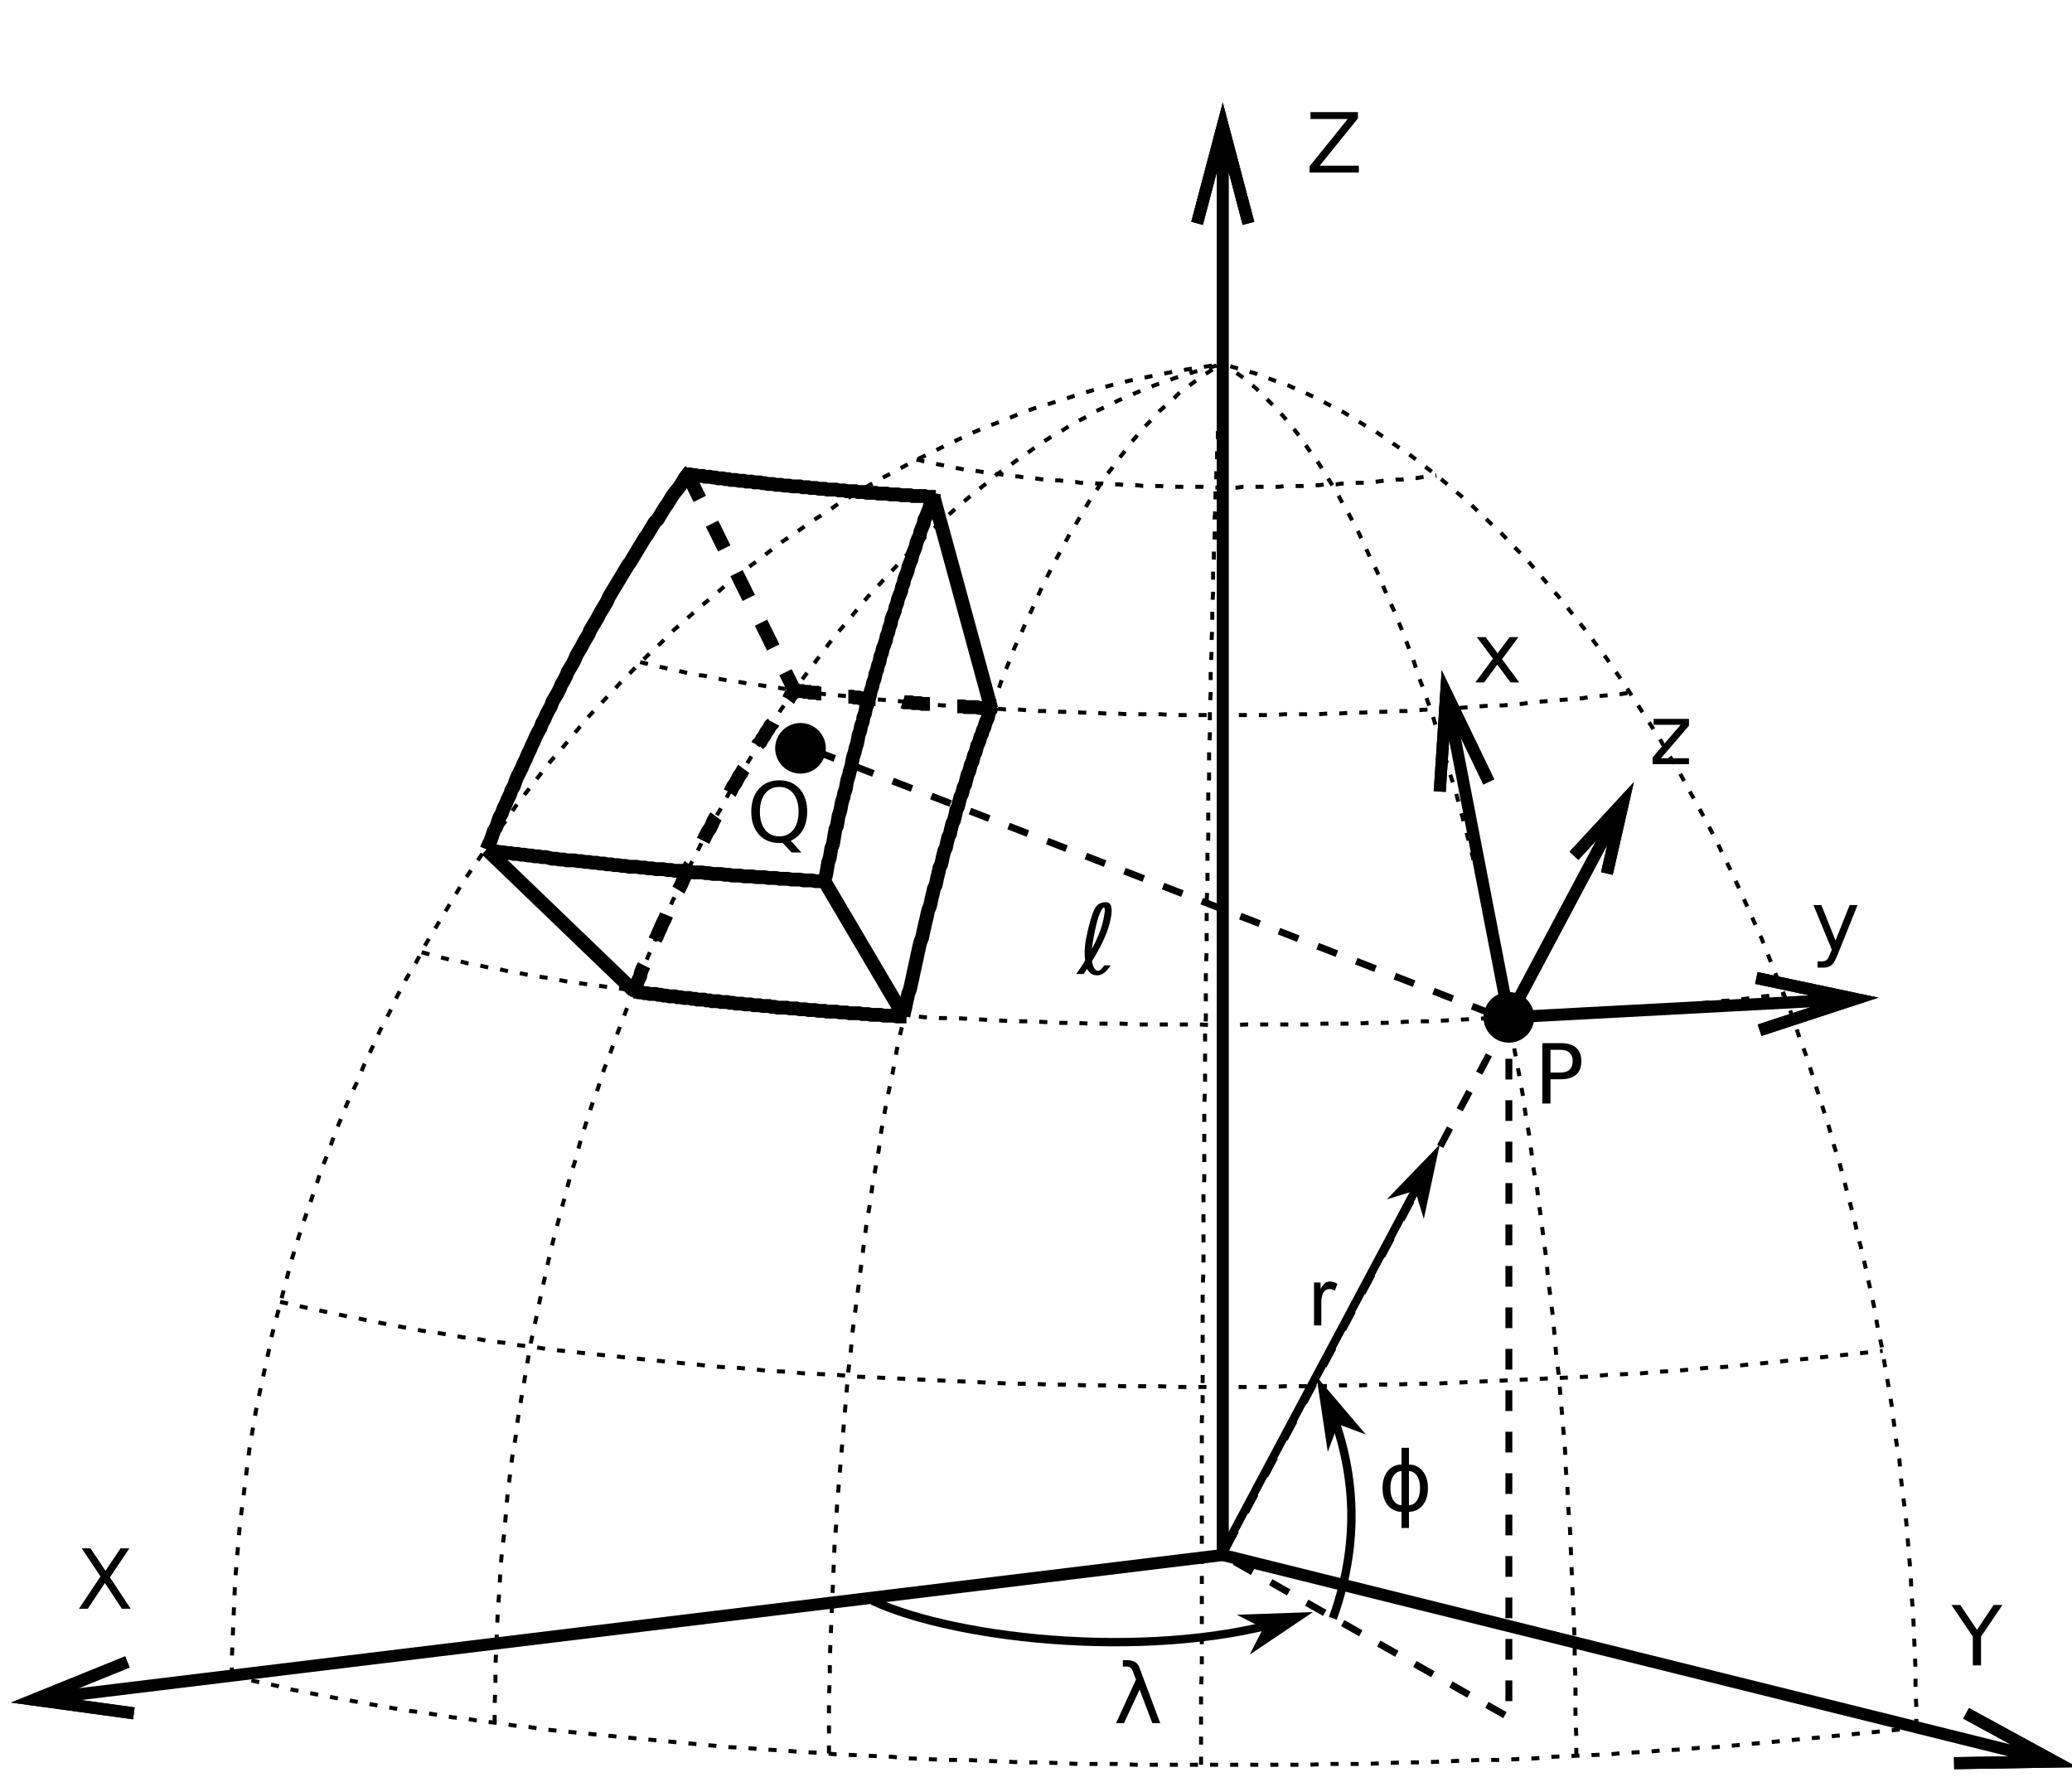 <?xml version="1.0" encoding="UTF-8" standalone="no"?>
<!-- Created with Inkscape (http://www.inkscape.org/) -->

<svg
   xmlns:dc="http://purl.org/dc/elements/1.1/"
   xmlns:cc="http://creativecommons.org/ns#"
   xmlns:rdf="http://www.w3.org/1999/02/22-rdf-syntax-ns#"
   xmlns:svg="http://www.w3.org/2000/svg"
   xmlns="http://www.w3.org/2000/svg"
   xmlns:sodipodi="http://sodipodi.sourceforge.net/DTD/sodipodi-0.dtd"
   xmlns:inkscape="http://www.inkscape.org/namespaces/inkscape"
   id="svg2"
   version="1.1"
   inkscape:version="0.48.4 r9939"
   width="300"
   height="258.75"
   xml:space="preserve"
   sodipodi:docname="tesseroid.svg"
   inkscape:export-filename="tesseroid-coordinates.png"
   inkscape:export-xdpi="150"
   inkscape:export-ydpi="150"><defs
     id="defs6"><marker
       inkscape:stockid="Arrow1Mend"
       orient="auto"
       refY="0"
       refX="0"
       id="Arrow1Mend"
       style="overflow:visible"><path
         id="path4059"
         d="M 0,0 5,-5 -12.5,0 5,5 0,0 z"
         style="fill-rule:evenodd;stroke:#000000;stroke-width:1pt;marker-start:none"
         transform="matrix(-0.4,0,0,-0.4,-4,0)"
         inkscape:connector-curvature="0" /></marker></defs><sodipodi:namedview
     pagecolor="#ffffff"
     bordercolor="#666666"
     borderopacity="1"
     objecttolerance="10"
     gridtolerance="10"
     guidetolerance="10"
     inkscape:pageopacity="1"
     inkscape:pageshadow="2"
     inkscape:window-width="1366"
     inkscape:window-height="719"
     id="namedview4"
     showgrid="false"
     inkscape:zoom="1.7241457"
     inkscape:cx="125.28169"
     inkscape:cy="112.48601"
     inkscape:window-x="0"
     inkscape:window-y="25"
     inkscape:window-maximized="1"
     inkscape:current-layer="g10"
     units="pc" /><g
     id="g10"
     inkscape:groupmode="layer"
     inkscape:label="tesseroid_coordsys"
     transform="matrix(1.25,0,0,-1.25,0,258.75)"><path
       d="m 101.054,21.595 c 10.006,-4.618 33.26,-7.08 49.269,-1.88"
       style="fill:none;stroke:#000000;stroke-width:0.968;stroke-linecap:butt;stroke-linejoin:miter;stroke-miterlimit:4;stroke-opacity:1;stroke-dasharray:none"
       id="path84"
       inkscape:connector-curvature="0" /><path
       d="m 146.64,18.518 -1.243,-2.439 5.846,3.934 -7.043,-0.25 2.44,-1.244 z"
       style="fill:#000000;fill-opacity:1;fill-rule:evenodd;stroke:#000000;stroke-width:0.484;stroke-linecap:butt;stroke-linejoin:miter;stroke-miterlimit:4;stroke-opacity:1;stroke-dasharray:none"
       id="path88"
       inkscape:connector-curvature="0" /><path
       d="m 141.451,26.925 24.448,45.887"
       style="fill:none;stroke:#000000;stroke-width:0.968;stroke-linecap:butt;stroke-linejoin:miter;stroke-miterlimit:4;stroke-opacity:1;stroke-dasharray:none"
       id="path92"
       inkscape:connector-curvature="0" /><path
       d="m 164.079,69.394 0.799,-2.618 1.477,6.89 -4.894,-5.072 2.618,0.799 z"
       style="fill:#000000;fill-opacity:1;fill-rule:evenodd;stroke:#000000;stroke-width:0.484;stroke-linecap:butt;stroke-linejoin:miter;stroke-miterlimit:4;stroke-opacity:1;stroke-dasharray:none"
       id="path96"
       inkscape:connector-curvature="0" /><path
       d="m 154.384,19.558 c 4.011,11.086 1.691,20.122 -1.127,26.329"
       style="fill:none;stroke:#000000;stroke-width:0.968;stroke-linecap:butt;stroke-linejoin:miter;stroke-miterlimit:4;stroke-opacity:1;stroke-dasharray:none"
       id="path100"
       inkscape:connector-curvature="0" /><path
       d="m 154.858,42.36 2.563,-0.959 -4.564,5.366 1.04,-6.97 0.96,2.563 z"
       style="fill:#000000;fill-opacity:1;fill-rule:evenodd;stroke:#000000;stroke-width:0.484;stroke-linecap:butt;stroke-linejoin:miter;stroke-miterlimit:4;stroke-opacity:1;stroke-dasharray:none"
       id="path104"
       inkscape:connector-curvature="0" /><path
       d="m 26.86,12.929 0,2.142 0.095,2.232 0.09,2.237 0.095,2.141 0.095,2.233 0.185,2.232 0.185,2.142 0.185,2.236 0.28,2.138 0.28,2.237 0.28,2.232 0.276,2.142 0.375,2.232 0.37,2.142 0.465,2.236 0.465,2.138 0.465,2.142 0.465,2.236 0.56,2.138 0.556,2.142 0.56,2.142 0.56,2.142 0.651,2.141 0.651,2.048 0.746,2.141 0.746,2.138 0.651,2.051 0.836,2.048 0.746,2.141 0.836,2.048 0.841,2.047 0.931,1.956 0.836,2.048 0.931,1.952 0.931,2.051 1.026,1.953 0.931,1.957 1.021,1.952 1.121,1.862 1.021,1.957 1.116,1.862 1.121,1.862 1.116,1.862 1.116,1.862 1.211,1.767 1.211,1.771 1.206,1.767 1.306,1.77 1.211,1.768 1.301,1.676 1.301,1.676 1.306,1.673 1.396,1.585 1.396,1.673 1.301,1.585 1.396,1.487 1.491,1.581 1.396,1.491 1.487,1.49 1.491,1.487 1.491,1.396 1.487,1.491 1.491,1.301 1.581,1.396 1.581,1.305 1.491,1.302 1.581,1.301 1.676,1.211 1.581,1.211 1.581,1.211 1.676,1.116 1.676,1.211 1.676,1.021 1.581,1.12 1.767,1.022 1.676,1.026 1.676,0.931 1.767,0.931 1.676,0.931 1.767,0.836 1.676,0.84 1.771,0.837 1.767,0.836 1.767,0.746 1.771,0.651 1.767,0.746 1.771,0.651 1.862,0.56 1.767,0.559 1.767,0.557 1.862,0.56 1.771,0.465 1.862,0.465 1.767,0.37 1.862,0.374 1.771,0.371 1.862,0.28 1.767,0.279 1.862,0.276 M 57.297,7.439 l 0,2.232 0.095,2.142 0,2.232 0.095,2.237 0.09,2.141 0.095,2.233 0.185,2.232 0.095,2.142 0.185,2.236 0.28,2.233 0.185,2.232 0.185,2.142 0.28,2.236 0.28,2.233 0.37,2.142 0.28,2.232 0.37,2.236 0.375,2.138 0.37,2.237 0.37,2.141 0.465,2.138 0.465,2.237 0.465,2.141 0.465,2.138 0.465,2.142 0.56,2.142 0.56,2.142 0.556,2.047 0.56,2.142 0.651,2.047 0.56,2.142 0.651,2.047 0.651,2.047 0.746,2.047 0.651,2.051 0.746,1.953 0.746,2.047 0.741,1.957 0.746,1.956 0.746,1.953 0.836,1.957 0.841,1.952 0.836,1.862 0.841,1.862 0.836,1.957 0.931,1.767 0.836,1.862 0.931,1.771 0.931,1.862 0.931,1.767 1.026,1.676 0.931,1.767 1.026,1.676 1.021,1.676 1.026,1.676 1.021,1.581 1.026,1.676 1.026,1.581 1.116,1.49 1.021,1.582 1.121,1.487 1.116,1.491 1.116,1.49 1.116,1.396 1.211,1.396 1.116,1.396 1.116,1.302 1.211,1.301 1.211,1.306 1.211,1.301 1.116,1.211 1.301,1.211 1.211,1.21 1.211,1.117 1.211,1.116 1.301,1.116 1.211,1.026 1.301,1.021 1.211,1.026 1.306,0.931 1.301,0.931 1.211,0.836 1.301,0.931 1.306,0.841 1.301,0.745 1.301,0.837 1.306,0.651 1.301,0.746 1.396,0.651 1.306,0.651 1.301,0.56 1.301,0.559 1.396,0.557 1.306,0.465 1.301,0.465 1.396,0.465 1.306,0.374 1.301,0.371 1.396,0.37 M 96.022,3.901 l 0,6.61 0.095,2.138 0,2.237 0.09,2.232 0.095,2.236 0.09,2.138 0.095,2.237 0.095,2.232 0.09,2.236 0.185,2.233 0.095,2.232 0.185,2.142 0.185,2.236 0.19,2.233 0.185,2.232 0.185,2.142 0.185,2.236 0.185,2.233 0.28,2.142 0.185,2.232 0.28,2.142 0.28,2.142 0.28,2.141 0.28,2.233 0.276,2.142 0.28,2.141 0.375,2.138 0.276,2.051 0.375,2.138 0.37,2.051 0.28,2.138 0.37,2.051 0.375,2.048 0.465,2.047 0.37,2.047 0.375,2.047 0.465,1.957 0.37,1.956 0.465,2.048 0.465,1.952 0.37,1.862 0.465,1.957 0.465,1.956 0.56,1.862 0.465,1.862 0.465,1.862 0.56,1.768 0.465,1.862 0.556,1.767 0.465,1.771 0.56,1.676 0.556,1.768 0.56,1.676 0.56,1.676 0.556,1.673 0.56,1.585 0.556,1.673 0.655,1.585 0.556,1.487 0.56,1.581 0.651,1.491 0.56,1.49 0.651,1.396 0.651,1.487 0.651,1.396 0.56,1.305 0.651,1.396 0.651,1.302 0.651,1.301 0.655,1.211 0.651,1.211 0.651,1.211 0.746,1.21 0.651,1.117 0.651,1.116 0.651,1.025 0.746,1.117 0.651,1.021 0.746,0.931 0.651,0.931 0.746,0.931 0.651,0.931 0.746,0.841 0.651,0.836 0.746,0.746 0.746,0.746 0.651,0.745 0.746,0.652 0.746,0.651 0.651,0.651 0.746,0.56 0.746,0.556 0.741,0.56 0.655,0.465 0.741,0.465 0.746,0.465 0.746,0.37 m -2.512,-162.242 0,8.749 0.09,2.232 0,28.856 0.095,2.142 0,13.127 0.095,2.232 0,8.563 0.09,2.051 0,8.378 0.095,2.048 0,6.141 0.09,1.957 0,5.865 0.095,1.952 0,5.68 0.095,1.862 0,3.723 0.09,1.767 0,5.309 0.095,1.673 0,3.353 0.09,1.676 0,3.163 0.095,1.581 0,3.073 0.095,1.491 0,1.487 0.09,1.491 0,2.792 0.095,1.301 0,2.702 0.09,1.21 0,1.302 0.095,1.211 0,2.327 0.095,1.116 0,2.142 0.09,1.021 0,1.026 0.095,0.931 0,1.862 0.09,0.931 0,0.836 0.095,0.746 0,0.84 0.095,0.742 0,1.396 0.09,0.654 0,0.557 0.095,0.56 0,1.116 0.09,0.465 0,0.37 0.095,0.465 m 40.957,-161.22 0,2.236 -0.095,2.138 0,4.378 -0.09,2.233 0,2.232 -0.095,2.237 -0.09,2.232 -0.095,2.142 -0.095,2.232 -0.09,2.237 -0.095,2.232 -0.185,2.236 -0.095,2.233 -0.185,2.142 -0.09,2.232 -0.19,2.236 -0.185,2.233 -0.185,2.142 -0.185,2.232 -0.28,2.142 -0.185,2.232 -0.185,2.142 -0.28,2.236 -0.28,2.138 -0.185,2.142 -0.28,2.142 -0.28,2.142 -0.28,2.141 -0.276,2.138 -0.375,2.051 -0.28,2.138 -0.276,2.051 -0.375,2.138 -0.28,2.051 -0.37,2.048 -0.37,2.047 -0.375,1.956 -0.37,2.048 -0.375,1.952 -0.37,1.957 -0.465,1.956 -0.37,1.953 -0.375,1.957 -0.465,1.862 -0.37,1.952 -0.465,1.862 -0.465,1.862 -0.465,1.771 -0.465,1.862 -0.465,1.767 -0.465,1.77 -0.465,1.768 -0.465,1.676 -0.56,1.676 -0.465,1.673 -0.465,1.676 -0.556,1.676 -0.465,1.581 -0.56,1.581 -0.56,1.585 -0.556,1.487 -0.465,1.491 -0.56,1.487 -0.556,1.491 -0.56,1.396 -0.56,1.396 -0.651,1.396 -0.556,1.301 -0.56,1.396 -0.56,1.211 -0.651,1.305 -0.556,1.207 -0.56,1.211 -0.651,1.211 -0.56,1.116 -0.651,1.116 -0.56,1.026 -0.651,1.116 -0.651,1.026 -0.56,0.931 -0.651,1.021 -0.651,0.841 -0.651,0.931 -0.56,0.836 -0.651,0.84 -0.651,0.837 -0.651,0.746 -0.655,0.745 -0.651,0.652 -0.651,0.651 -0.651,0.651 -0.56,0.56 -0.651,0.556 -0.651,0.56 -0.651,0.465 -0.655,0.465 -0.651,0.465 -0.651,0.37 m 80.332,-157.867 0,2.141 -0.095,2.233 0,2.232 -0.09,2.142 -0.095,2.236 -0.095,2.233 -0.185,2.142 -0.09,2.232 -0.19,2.236 -0.185,2.233 -0.185,2.142 -0.28,2.232 -0.28,2.236 -0.185,2.233 -0.37,2.142 -0.28,2.232 -0.28,2.142 -0.37,2.232 -0.375,2.142 -0.37,2.236 -0.465,2.138 -0.37,2.237 -0.465,2.141 -0.465,2.138 -0.465,2.142 -0.56,2.142 -0.465,2.142 -0.56,2.047 -0.556,2.142 -0.56,2.141 -0.651,2.048 -0.56,2.047 -0.651,2.047 -0.651,2.047 -0.651,2.051 -0.651,2.048 -0.746,1.952 -0.651,2.051 -0.746,1.953 -0.746,1.957 -0.836,1.952 -0.746,1.957 -0.746,1.862 -0.836,1.862 -0.841,1.862 -0.836,1.862 -0.841,1.862 -0.931,1.862 -0.836,1.767 -0.931,1.771 -0.931,1.767 -0.931,1.676 -0.931,1.676 -0.931,1.767 -1.026,1.581 -0.931,1.676 -1.021,1.581 -1.026,1.585 -1.021,1.582 -1.026,1.581 -1.026,1.49 -1.021,1.487 -1.116,1.491 -1.026,1.396 -1.116,1.396 -1.116,1.396 -1.121,1.396 -1.116,1.301 -1.116,1.305 -1.116,1.302 -1.116,1.211 -1.211,1.21 -1.116,1.207 -1.211,1.12 -1.211,1.117 -1.116,1.116 -1.211,1.025 -1.211,1.022 -1.211,1.026 -1.206,0.931 -1.211,0.931 -1.211,0.931 -1.301,0.836 -1.211,0.84 -1.211,0.837 -1.301,0.746 -1.211,0.745 -1.211,0.742 -1.301,0.654 -1.211,0.652 -1.306,0.651 -1.301,0.559 -1.211,0.557 -1.301,0.465 -1.306,0.465 -1.206,0.465 -1.306,0.374 -1.301,0.371 -1.211,0.37 M 26.86,12.929 l 1.306,-0.28 1.301,-0.37 1.396,-0.28 1.301,-0.28 1.396,-0.37 1.491,-0.28 1.396,-0.28 1.491,-0.276 L 39.426,10.232 41.008,9.952 42.594,9.671 44.175,9.391 45.757,9.115 47.433,8.836 49.015,8.649 50.691,8.37 52.458,8.09 54.134,7.905 55.901,7.625 57.672,7.439 59.439,7.159 61.301,6.974 63.072,6.694 64.934,6.508 66.796,6.322 68.748,6.133 70.609,5.948 72.566,5.763 74.518,5.578 76.474,5.391 78.431,5.203 80.383,5.017 82.43,4.832 84.387,4.647 86.433,4.552 88.48,4.367 90.622,4.272 l 2.047,-0.185 2.052,-0.091 2.137,-0.189 2.142,-0.09 2.047,-0.095 2.142,-0.091 2.142,-0.189 2.142,-0.09 2.232,-0.095 2.142,0 2.142,-0.091 2.232,-0.094 2.142,-0.095 2.232,0 2.142,-0.09 2.237,-0.095 4.464,0 2.142,-0.091 20.013,0 2.237,0.091 4.374,0 2.232,0.095 2.237,0.09 2.137,0 2.237,0.095 2.142,0.094 2.232,0.091 2.142,0 2.142,0.095 2.137,0.09 2.142,0.189 2.142,0.091 2.142,0.095 2.142,0.09 2.047,0.189 2.142,0.091 2.047,0.185 2.047,0.095 2.047,0.185 2.047,0.095 2.052,0.185 1.952,0.185 2.047,0.185 1.957,0.189 1.957,0.186 1.952,0.185 1.862,0.185 1.957,0.185 1.862,0.189 1.862,0.186 1.862,0.185 1.862,0.28 M 32.445,56.213 l 1.306,-0.28 1.206,-0.276 1.306,-0.279 1.301,-0.28 1.306,-0.28 1.396,-0.28 1.396,-0.276 1.396,-0.279 1.396,-0.28 1.487,-0.28 1.491,-0.28 1.487,-0.276 1.491,-0.189 1.581,-0.276 1.581,-0.279 1.586,-0.186 1.672,-0.279 1.586,-0.186 1.672,-0.279 1.676,-0.186 1.676,-0.279 1.767,-0.186 1.771,-0.189 1.676,-0.185 1.862,-0.185 1.767,-0.185 1.767,-0.186 1.862,-0.189 1.862,-0.185 1.862,-0.185 1.862,-0.185 1.862,-0.186 1.957,-0.094 1.957,-0.185 1.862,-0.186 1.952,-0.094 1.957,-0.185 2.047,-0.095 1.957,-0.091 1.952,-0.189 2.047,-0.09 2.052,-0.095 1.952,-0.091 2.047,-0.094 2.052,-0.095 2.047,-0.09 2.047,-0.095 2.142,-0.091 2.047,-0.094 2.047,0 2.142,-0.095 2.047,0 2.142,-0.09 2.047,0 2.142,-0.095 4.189,0 2.142,-0.091 10.519,0 2.137,0.091 4.189,0 2.142,0.095 2.142,0 2.047,0.09 2.142,0 2.047,0.095 2.047,0 2.142,0.094 2.047,0.091 2.052,0.095 2.047,0.09 2.047,0.095 2.047,0.094 2.047,0.091 1.957,0.095 2.047,0.09 1.957,0.189 2.047,0.091 1.957,0.095 1.952,0.185 1.957,0.094 1.952,0.186 1.862,0.185 1.957,0.094 1.862,0.186 1.957,0.185 1.862,0.185 1.767,0.185 1.862,0.189 1.862,0.186 1.767,0.185 1.771,0.185 1.767,0.185 1.771,0.189 m -169.227,46.168 1.021,-0.28 1.026,-0.276 1.116,-0.279 1.116,-0.186 1.121,-0.279 1.116,-0.186 1.211,-0.279 1.206,-0.186 1.211,-0.279 1.211,-0.186 1.301,-0.279 1.306,-0.186 1.301,-0.189 1.306,-0.276 1.301,-0.189 1.396,-0.185 1.396,-0.185 1.396,-0.185 1.396,-0.186 1.396,-0.189 1.491,-0.185 1.396,-0.185 1.487,-0.185 1.491,-0.186 1.581,-0.189 1.491,-0.185 1.581,-0.091 1.487,-0.189 1.586,-0.185 1.581,-0.091 1.581,-0.189 1.676,-0.09 1.581,-0.186 1.676,-0.094 1.581,-0.095 1.676,-0.185 1.676,-0.091 1.672,-0.094 1.676,-0.095 1.771,-0.09 1.672,-0.186 1.676,-0.094 1.771,0 1.767,-0.095 1.676,-0.09 1.767,-0.095 1.771,-0.091 1.767,0 1.767,-0.094 1.771,-0.095 1.767,0 1.771,-0.09 3.533,0 1.862,-0.095 7.171,0 1.767,-0.091 1.767,0 1.862,0.091 7.171,0 1.767,0.095 3.538,0 1.767,0.09 1.862,0 1.771,0.095 1.767,0.094 1.676,0 1.767,0.091 1.771,0.095 1.767,0.09 1.676,0.095 1.767,0 1.676,0.094 1.767,0.186 1.676,0.09 1.676,0.095 1.676,0.094 1.676,0.091 1.672,0.185 1.676,0.095 1.581,0.094 1.676,0.186 1.581,0.09 1.586,0.189 1.581,0.091 1.581,0.185 1.581,0.189 1.491,0.091 1.581,0.185 1.491,0.189 1.487,0.186 1.491,0.185 m -132.459,38.444 0.746,-0.186 0.836,-0.189 0.746,-0.185 0.836,-0.185 0.841,-0.185 0.836,-0.186 0.841,-0.189 0.836,-0.185 0.931,-0.091 0.836,-0.189 0.931,-0.185 0.931,-0.185 0.931,-0.095 1.026,-0.185 0.931,-0.185 1.026,-0.095 1.021,-0.185 0.931,-0.091 1.026,-0.189 1.116,-0.09 1.026,-0.186 1.021,-0.094 1.116,-0.185 1.121,-0.095 1.021,-0.091 1.116,-0.094 1.121,-0.185 1.206,-0.095 1.121,-0.091 1.116,-0.094 1.211,-0.095 1.116,-0.09 1.211,-0.186 1.206,-0.094 1.211,-0.095 1.116,0 1.211,-0.09 1.306,-0.095 1.206,-0.091 1.211,-0.094 1.211,-0.095 1.301,0 1.211,-0.09 1.306,-0.095 1.206,0 1.306,-0.091 1.301,0 1.211,-0.094 1.301,0 1.306,-0.095 1.301,0 1.306,-0.09 3.909,0 1.301,-0.095 11.73,0 1.301,0.095 3.909,0 1.211,0.09 1.306,0 1.301,0.095 1.301,0 1.306,0.094 1.211,0 1.301,0.091 1.301,0 1.211,0.095 1.306,0.09 1.206,0 1.211,0.095 1.306,0.094 1.206,0.091 1.211,0.095 1.211,0.09 1.211,0 1.211,0.095 1.116,0.094 1.211,0.186 1.206,0.09 1.121,0.095 1.206,0.094 1.121,0.091 1.116,0.095 1.116,0.185 1.116,0.094 1.116,0.091 1.026,0.095 1.116,0.185 m -82.659,26.994 0.375,-0.095 0.37,-0.09 0.465,-0.095 0.375,-0.091 0.465,-0.094 0.465,-0.095 0.465,-0.09 0.465,-0.095 0.465,-0.091 0.465,-0.094 0.465,-0.095 0.465,-0.09 0.465,-0.095 0.556,-0.091 0.465,0 0.56,-0.094 0.556,-0.095 0.465,-0.09 0.56,-0.095 0.56,0 0.556,-0.091 0.56,-0.094 0.556,-0.095 0.56,0 0.56,-0.09 0.651,-0.095 0.556,0 0.56,-0.091 0.651,-0.094 0.56,0 0.651,-0.095 0.651,0 0.56,-0.09 0.651,-0.095 0.651,0 0.56,-0.091 1.301,0 0.651,-0.094 0.655,0 0.651,-0.095 1.301,0 0.651,-0.09 1.396,0 0.655,-0.095 2.047,0 0.651,-0.091 4.094,0 0.655,-0.094 3.443,0 0.651,0.094 4.189,0 0.651,0.091 2.047,0 0.655,0.095 1.301,0 0.651,0.09 1.306,0 0.651,0.095 0.651,0 0.651,0.094 1.306,0 0.651,0.091 0.556,0 0.655,0.095 0.651,0.09 0.556,0 0.655,0.095 0.651,0 0.556,0.094 0.56,0.091 0.651,0 0.56,0.095 0.556,0.09 0.56,0 0.56,0.095"
       style="fill:none;stroke:#000000;stroke-width:0.465;stroke-linecap:butt;stroke-linejoin:miter;stroke-miterlimit:10;stroke-opacity:1;stroke-dasharray:0.931, 1.396;stroke-dashoffset:0"
       id="path108"
       inkscape:connector-curvature="0" /><path
       d="M 14.759,14.511 3.964,10.137 15.505,8.555 M 141.633,26.892 3.964,10.137"
       style="fill:none;stroke:#000000;stroke-width:1.396;stroke-linecap:butt;stroke-linejoin:miter;stroke-miterlimit:10;stroke-opacity:1;stroke-dasharray:none"
       id="path112"
       inkscape:connector-curvature="0" /><path
       d="M 14.759,14.511 3.964,10.137 15.505,8.555"
       style="fill:none;stroke:#000000;stroke-width:1.396;stroke-linecap:butt;stroke-linejoin:miter;stroke-miterlimit:10;stroke-opacity:1;stroke-dasharray:none"
       id="path116"
       inkscape:connector-curvature="0" /><path
       d="m 226.339,2.785 11.635,0.185 -10.239,5.585 M 141.633,26.892 237.975,2.97"
       style="fill:none;stroke:#000000;stroke-width:1.396;stroke-linecap:butt;stroke-linejoin:miter;stroke-miterlimit:10;stroke-opacity:1;stroke-dasharray:none"
       id="path120"
       inkscape:connector-curvature="0" /><path
       d="m 226.339,2.785 11.635,0.185 -10.239,5.585"
       style="fill:none;stroke:#000000;stroke-width:1.396;stroke-linecap:butt;stroke-linejoin:miter;stroke-miterlimit:10;stroke-opacity:1;stroke-dasharray:none"
       id="path124"
       inkscape:connector-curvature="0" /><path
       d="m 144.611,181.131 -2.978,11.265 -2.978,-11.265 m 2.978,-154.239 0,165.504"
       style="fill:none;stroke:#000000;stroke-width:1.396;stroke-linecap:butt;stroke-linejoin:miter;stroke-miterlimit:10;stroke-opacity:1;stroke-dasharray:none"
       id="path128"
       inkscape:connector-curvature="0" /><path
       d="m 144.611,181.131 -2.978,11.265 -2.978,-11.265"
       style="fill:none;stroke:#000000;stroke-width:1.396;stroke-linecap:butt;stroke-linejoin:miter;stroke-miterlimit:10;stroke-opacity:1;stroke-dasharray:none"
       id="path132"
       inkscape:connector-curvature="0" /><path
       inkscape:connector-curvature="0"
       id="path134"
       style="fill:#000000;fill-opacity:1;fill-rule:nonzero;stroke:none"
       d="m 177.703,89.167 c 0,1.619 -1.312,2.931 -2.93,2.931 -1.622,0 -2.935,-1.312 -2.935,-2.931 0,-1.622 1.312,-2.934 2.935,-2.934 1.618,0 2.93,1.312 2.93,2.934" /><path
       d="m 174.773,89.167 0,-81.077 -33.14,18.802 33.14,62.275"
       style="fill:none;stroke:#000000;stroke-width:0.8;stroke-linecap:butt;stroke-linejoin:miter;stroke-miterlimit:10;stroke-opacity:1;stroke-dasharray:2.4,2.4;stroke-dashoffset:0"
       id="path138"
       inkscape:connector-curvature="0" /><path
       d="m 172.446,116.437 -4.934,10.239 -0.746,-11.355 m 8.007,-26.155 -7.261,37.51"
       style="fill:none;stroke:#000000;stroke-width:1.396;stroke-linecap:butt;stroke-linejoin:miter;stroke-miterlimit:10;stroke-opacity:1;stroke-dasharray:none"
       id="path142"
       inkscape:connector-curvature="0" /><path
       d="m 172.446,116.437 -4.934,10.239 -0.746,-11.355"
       style="fill:none;stroke:#000000;stroke-width:1.396;stroke-linecap:butt;stroke-linejoin:miter;stroke-miterlimit:10;stroke-opacity:1;stroke-dasharray:none"
       id="path146"
       inkscape:connector-curvature="0" /><path
       d="m 203.814,87.676 11.075,3.628 -11.45,2.422 m -28.666,-4.56 40.116,2.138"
       style="fill:none;stroke:#000000;stroke-width:1.396;stroke-linecap:butt;stroke-linejoin:miter;stroke-miterlimit:10;stroke-opacity:1;stroke-dasharray:none"
       id="path150"
       inkscape:connector-curvature="0" /><path
       d="m 203.814,87.676 11.075,3.628 -11.45,2.422"
       style="fill:none;stroke:#000000;stroke-width:1.396;stroke-linecap:butt;stroke-linejoin:miter;stroke-miterlimit:10;stroke-opacity:1;stroke-dasharray:none"
       id="path154"
       inkscape:connector-curvature="0" /><path
       d="m 186.128,105.828 1.862,8.192 -5.68,-6.145 m -7.537,-18.708 13.217,24.853"
       style="fill:none;stroke:#000000;stroke-width:1.396;stroke-linecap:butt;stroke-linejoin:miter;stroke-miterlimit:10;stroke-opacity:1;stroke-dasharray:none"
       id="path158"
       inkscape:connector-curvature="0" /><path
       d="m 186.128,105.828 1.862,8.192 -5.68,-6.145"
       style="fill:none;stroke:#000000;stroke-width:1.396;stroke-linecap:butt;stroke-linejoin:miter;stroke-miterlimit:10;stroke-opacity:1;stroke-dasharray:none"
       id="path162"
       inkscape:connector-curvature="0" /><path
       inkscape:connector-curvature="0"
       id="path164"
       style="fill:#000000;fill-opacity:1;fill-rule:nonzero;stroke:none"
       d="m 95.654,120.33 c 0,1.618 -1.316,2.931 -2.934,2.931 -1.618,0 -2.931,-1.313 -2.931,-2.931 0,-1.618 1.313,-2.934 2.931,-2.934 1.618,0 2.934,1.316 2.934,2.934" /><path
       d="M 92.963,120.595 175.525,88.509"
       style="fill:none;stroke:#000000;stroke-width:0.8;stroke-linecap:butt;stroke-linejoin:miter;stroke-miterlimit:10;stroke-opacity:1;stroke-dasharray:2.4, 2.4;stroke-dashoffset:8"
       id="path168"
       inkscape:connector-curvature="0"
       sodipodi:nodetypes="cc" /><path
       d="m 56.366,108.62 0.19,0.465 0.276,0.559 0.19,0.557 0.185,0.56 0.28,0.465 0.185,0.556 0.185,0.56 0.28,0.465 0.185,0.559 0.28,0.557 0.185,0.465 0.28,0.56 0.185,0.556 0.28,0.465 0.185,0.56 0.185,0.465 0.28,0.559 0.28,0.557 0.185,0.465 0.28,0.56 0.185,0.465 0.28,0.556 0.185,0.465 0.28,0.56 0.185,0.465 0.28,0.559 0.28,0.465 0.185,0.557 0.28,0.465 0.185,0.465 0.28,0.56 0.276,0.465 0.19,0.556 0.276,0.465 0.28,0.465 0.28,0.56 0.185,0.465 0.28,0.465 0.28,0.559 0.185,0.465 0.28,0.465 0.28,0.465 0.276,0.557 0.19,0.465 0.276,0.465 0.28,0.465 0.28,0.56 0.28,0.465 0.28,0.465 0.185,0.465 0.28,0.465 0.276,0.465 0.28,0.465 0.28,0.556 0.28,0.465 0.28,0.465 0.276,0.465 0.19,0.465 0.276,0.465 0.28,0.465 0.28,0.465 0.28,0.465 0.28,0.465 0.276,0.465 0.28,0.465 0.28,0.465 0.28,0.375 0.28,0.465 0.276,0.465 0.28,0.465 0.28,0.465 0.28,0.465 0.28,0.465 0.276,0.37 0.28,0.465 0.28,0.465 0.28,0.465 0.37,0.374 0.28,0.465 0.28,0.465 0.28,0.465 0.276,0.371 0.28,0.465 0.28,0.465 0.28,0.37 0.37,0.465 0.28,0.375 0.28,0.465 0.28,0.465 0.276,0.37 0.375,0.465 m -0.375,-0.465 0.28,0 0.375,-0.091 0.276,0 0.28,-0.094 0.56,0 0.28,-0.095 0.556,0 0.375,-0.09 0.276,0 0.28,-0.095 0.56,0 0.28,-0.091 0.37,0 0.28,-0.094 0.556,0 0.375,-0.095 0.556,0 0.28,-0.09 0.651,0 0.28,-0.095 0.651,0 0.28,-0.091 0.28,0 0.37,-0.094 0.56,0 0.37,-0.095 0.56,0 0.37,-0.09 0.56,0 0.37,-0.095 0.931,0 0.28,-0.091 0.651,0 0.28,-0.094 0.651,0 0.375,-0.095 0.651,0 0.28,-0.09 1.021,0 0.28,-0.095 0.651,0 0.28,-0.091 1.026,0 0.28,-0.094 0.741,0 0.28,-0.095 1.026,0 0.28,-0.09 1.021,0 0.375,-0.095 0.931,0 0.37,-0.091 1.026,0 0.276,-0.094 1.396,0 0.28,-0.095 1.026,0 m -12.941,-44.491 0.19,0.557 0.09,0.465 0.095,0.56 0.09,0.556 0.19,0.56 0.09,0.559 0.095,0.557 0.185,0.465 0.095,0.56 0.09,0.556 0.095,0.56 0.185,0.465 0.095,0.559 0.09,0.557 0.185,0.56 0.095,0.465 0.095,0.556 0.185,0.56 0.09,0.465 0.19,0.559 0.09,0.557 0.095,0.465 0.185,0.56 0.095,0.465 0.185,0.556 0.09,0.56 0.095,0.465 0.185,0.559 0.095,0.465 0.185,0.557 0.095,0.465 0.09,0.56 0.185,0.465 0.095,0.556 0.185,0.465 0.095,0.56 0.185,0.465 0.095,0.559 0.185,0.465 0.09,0.465 0.19,0.557 0.09,0.465 0.185,0.56 0.095,0.465 0.185,0.465 0.095,0.556 0.185,0.465 0.095,0.465 0.185,0.465 0.09,0.56 0.19,0.465 0.09,0.465 0.185,0.465 0.19,0.559 0.09,0.465 0.185,0.465 0.095,0.465 0.185,0.465 0.095,0.557 0.185,0.465 0.185,0.465 0.095,0.465 0.185,0.465 0.095,0.465 0.185,0.465 0.185,0.465 0.095,0.465 0.185,0.465 0.09,0.465 0.19,0.465 0.185,0.465 0.09,0.465 0.19,0.465 0.185,0.465 0.09,0.465 0.19,0.465 0.185,0.465 0.09,0.465 0.19,0.465 0.185,0.374 0.09,0.465 0.19,0.465 0.185,0.465 0.09,0.465 0.19,0.371 0.185,0.465 0.185,0.465 0.095,0.37 0.185,0.465 0.185,0.465 0.095,0.465 m -51.851,-41.327 0.375,-0.095 0.37,-0.09 0.465,0 0.375,-0.095 0.37,0 0.465,-0.091 0.37,0 0.375,-0.094 0.465,0 0.37,-0.095 0.375,0 0.465,-0.09 0.37,0 0.37,-0.095 0.465,0 0.375,-0.091 0.465,0 0.37,-0.094 0.375,-0.095 0.465,0 0.37,-0.09 0.465,0 0.37,-0.095 0.841,0 0.465,-0.091 0.37,0 0.465,-0.094 0.375,0 0.465,-0.095 0.465,0 0.37,-0.09 0.465,0 0.37,-0.095 0.465,0 0.375,-0.091 0.465,0 0.465,-0.094 0.37,0 0.465,-0.095 0.841,0 0.465,-0.09 0.465,0 0.37,-0.095 0.465,0 0.465,-0.091 0.836,0 0.465,-0.094 0.465,0 0.375,-0.095 0.931,0 0.465,-0.09 0.37,0 0.465,-0.095 0.931,0 0.465,-0.091 0.375,0 0.465,-0.094 0.931,0 0.465,-0.095 0.465,0 0.37,-0.09 0.931,0 0.465,-0.095 0.931,0 0.465,-0.091 0.931,0 0.465,-0.094 0.836,0 0.465,-0.095 0.931,0 0.465,-0.09 0.931,0 0.465,-0.095 0.931,0 0.465,-0.091 0.931,0 0.465,-0.094 m 8.753,-15.544 0.09,0.465 0.095,0.37 0.095,0.465 0.09,0.465 0.095,0.374 0.09,0.465 0.19,0.465 0.09,0.371 0.095,0.465 0.09,0.37 0.095,0.465 0.095,0.465 0.09,0.375 0.095,0.465 0.09,0.37 0.095,0.465 0.095,0.465 0.09,0.374 0.095,0.465 0.09,0.371 0.19,0.465 0.09,0.37 0.095,0.465 0.09,0.375 0.095,0.465 0.095,0.37 0.09,0.374 0.095,0.465 0.09,0.371 0.19,0.465 0.09,0.37 0.095,0.465 0.09,0.375 0.095,0.37 0.095,0.465 0.185,0.374 0.09,0.371 0.095,0.465 0.095,0.37 0.09,0.375 0.095,0.465 0.185,0.37 0.095,0.374 0.09,0.465 0.095,0.371 0.09,0.37 0.19,0.375 0.09,0.465 0.095,0.37 0.09,0.374 0.19,0.371 0.09,0.465 0.095,0.37 0.09,0.375 0.19,0.37 0.09,0.374 0.095,0.371 0.09,0.465 0.19,0.37 0.09,0.375 0.095,0.37 0.09,0.374 0.19,0.371 0.09,0.37 0.095,0.375 0.185,0.37 0.095,0.374 0.09,0.371 0.095,0.37 0.185,0.375 0.095,0.37 0.09,0.374 0.185,0.371 0.095,0.37 0.095,0.375 0.185,0.37 0.09,0.374 0.095,0.371 0.185,0.37 0.095,0.28 0.09,0.374 0.19,0.371 0.09,0.37 0.185,0.375 0.095,0.37 0.095,0.28 0.185,0.37 0.09,0.375 0.095,0.37 0.185,0.28 0.095,0.37 m -41.517,-33.045 0.28,0 0.37,-0.09 0.28,0 0.375,-0.095 0.276,0 0.375,-0.091 0.651,0 0.28,-0.094 0.28,0 0.37,-0.095 0.28,0 0.37,-0.09 0.651,0 0.28,-0.095 0.375,0 0.37,-0.091 0.651,0 0.28,-0.094 0.37,0 0.28,-0.095 0.746,0 0.28,-0.09 0.37,0 0.28,-0.095 0.746,0 0.28,-0.091 0.741,0 0.28,-0.094 0.375,0 0.37,-0.095 0.651,0 0.375,-0.09 0.651,0 0.37,-0.095 0.651,0 0.375,-0.091 0.746,0 0.276,-0.094 0.375,0 0.37,-0.095 1.026,0 0.37,-0.09 0.746,0 0.37,-0.095 0.655,0 0.37,-0.091 0.746,0 0.37,-0.094 0.746,0 0.28,-0.095 1.116,0 0.37,-0.09 0.746,0 0.375,-0.095 1.116,0 0.37,-0.091 0.651,0 0.375,-0.094 1.116,0 0.37,-0.095 1.121,0 0.37,-0.09 1.116,0 M 56.366,108.62 73.402,92.236 m 34.721,57.246 6.701,-24.572 M 95.462,104.991 104.68,89.353"
       style="fill:none;stroke:#000000;stroke-width:1.6;stroke-linecap:butt;stroke-linejoin:miter;stroke-miterlimit:10;stroke-opacity:1;stroke-dasharray:none"
       id="path172"
       inkscape:connector-curvature="0" /><path
       d="m 92.018,127.052 0.28,0 0.185,-0.095 0.465,0 0.28,-0.091 0.465,0 0.185,-0.094 0.746,0 0.185,-0.095 0.56,0 0.185,-0.09 0.465,0 0.28,-0.095 0.746,0 0.185,-0.091 0.465,0 0.28,-0.094 0.741,0 0.28,-0.095 0.465,0 0.185,-0.09 0.746,0 0.28,-0.095 0.746,0 0.28,-0.091 0.741,0 0.28,-0.094 0.746,0 0.28,-0.095 0.746,0 0.276,-0.09 0.746,0 0.28,-0.095 0.746,0 0.28,-0.091 1.021,0 0.28,-0.094 1.026,0 0.276,-0.095 0.841,0 0.28,-0.09 1.021,0 0.28,-0.095 1.301,0 0.28,-0.091 1.116,0 0.28,-0.094 0.28,0 M 79.637,152.089 92.018,127.052 m -18.617,-34.816 0.185,0.465 0.19,0.375 0.185,0.465 0.185,0.37 0.095,0.465 0.185,0.465 0.185,0.374 0.185,0.465 0.185,0.371 0.19,0.465 0.185,0.37 0.185,0.465 0.185,0.375 0.185,0.465 0.19,0.37 0.185,0.465 0.185,0.374 0.185,0.465 0.185,0.371 0.19,0.37 0.185,0.465 0.185,0.375 0.185,0.465 0.185,0.37 0.19,0.465 0.185,0.374 0.185,0.371 0.28,0.465 0.185,0.37 0.185,0.375 0.185,0.465 0.19,0.37 0.185,0.374 0.185,0.465 0.185,0.371 0.28,0.37 0.185,0.375 0.185,0.465 0.19,0.37 0.185,0.374 0.185,0.371 0.28,0.465 0.185,0.37 0.185,0.375 0.185,0.37 0.28,0.374 0.185,0.371 0.19,0.465 0.185,0.37 0.28,0.375 0.185,0.37 0.185,0.374 0.185,0.371 0.28,0.37 0.185,0.375 0.185,0.37 0.28,0.374 0.185,0.371 0.19,0.37 0.276,0.375 0.19,0.37 0.185,0.374 0.28,0.371 0.185,0.37 0.28,0.375 0.185,0.37 0.185,0.374 0.28,0.371 0.185,0.37 0.28,0.375 0.185,0.37 0.185,0.374 0.28,0.276 0.185,0.375 0.28,0.37 0.185,0.374 0.28,0.371 0.185,0.37 0.28,0.28 0.185,0.374 0.28,0.371 0.185,0.37 0.28,0.28 0.185,0.374 0.28,0.371 0.185,0.28 0.28,0.37 0.185,0.374 0.28,0.276 0.185,0.375 0.28,0.37"
       style="fill:none;stroke:#000000;stroke-width:1.6;stroke-linecap:butt;stroke-linejoin:miter;stroke-miterlimit:10;stroke-opacity:1;stroke-dasharray:3.2,3.2;stroke-dashoffset:0"
       id="path176"
       inkscape:connector-curvature="0" /><g
       style="font-size:12px;font-style:normal;font-variant:normal;font-weight:normal;font-stretch:normal;line-height:125%;letter-spacing:0px;word-spacing:0px;fill:#000000;fill-opacity:1;stroke:none;font-family:Arial;-inkscape-font-specification:Sans"
       id="flowRoot3223" /><g
       transform="matrix(0.8,0,0,-0.8,0,207)"
       style="font-size:12px;font-style:normal;font-variant:normal;font-weight:normal;font-stretch:normal;line-height:125%;letter-spacing:0px;word-spacing:0px;fill:#000000;fill-opacity:1;stroke:none;font-family:Arial;-inkscape-font-specification:Sans"
       id="text3231"><path
         d="m 11.829,224.164 1.271,0 2.174,3.252 2.186,-3.252 1.271,0 -2.812,4.201 3,4.547 -1.271,0 -2.461,-3.721 -2.479,3.721 -1.277,0 3.123,-4.67 -2.725,-4.078"
         style="font-family:Sans;-inkscape-font-specification:Sans"
         id="path3832" /></g><g
       transform="matrix(0.8,0,0,-0.8,0,207)"
       style="font-size:12px;font-style:normal;font-variant:normal;font-weight:normal;font-stretch:normal;line-height:125%;letter-spacing:0px;word-spacing:0px;fill:#000000;fill-opacity:1;stroke:none;font-family:Arial;-inkscape-font-specification:Sans"
       id="text3235"><path
         d="m 282.549,232.367 1.271,0 2.426,3.598 2.408,-3.598 1.271,0 -3.094,4.582 0,4.166 -1.189,0 0,-4.166 -3.094,-4.582"
         style="font-family:Sans;-inkscape-font-specification:Sans"
         id="path3835" /></g><g
       transform="scale(1,-1)"
       style="font-size:9.6px;font-style:normal;font-variant:normal;font-weight:normal;font-stretch:normal;line-height:125%;letter-spacing:0px;word-spacing:0px;fill:#000000;fill-opacity:1;stroke:none;font-family:Arial;-inkscape-font-specification:Sans"
       id="text3239"><path
         d="m 191.538,-123.739 4.097,0 0,0.787 -3.244,3.773 3.244,0 0,0.689 -4.214,0 0,-0.787 3.244,-3.773 -3.127,0 0,-0.689"
         style="font-family:Sans;-inkscape-font-specification:Sans"
         id="path3838" /></g><g
       transform="scale(1,-1)"
       style="font-size:9.6px;font-style:normal;font-variant:normal;font-weight:normal;font-stretch:normal;line-height:125%;letter-spacing:0px;word-spacing:0px;fill:#000000;fill-opacity:1;stroke:none;font-family:Arial;-inkscape-font-specification:Sans"
       id="text3243"><path
         d="m 175.879,-133.208 -1.898,2.555 1.997,2.695 -1.017,0 -1.528,-2.062 -1.528,2.062 -1.017,0 2.039,-2.747 -1.866,-2.503 1.017,0 1.392,1.87 1.392,-1.87 1.017,0"
         style="font-family:Sans;-inkscape-font-specification:Sans"
         id="path3841" /></g><g
       transform="scale(1,-1)"
       style="font-size:9.6px;font-style:normal;font-variant:normal;font-weight:normal;font-stretch:normal;line-height:125%;letter-spacing:0px;word-spacing:0px;fill:#000000;fill-opacity:1;stroke:none;font-family:Arial;-inkscape-font-specification:Sans"
       id="text3247"><path
         d="m 212.855,-96.437 c -0.244,0.625 -0.481,1.033 -0.713,1.223 -0.231,0.191 -0.541,0.286 -0.928,0.286 l -0.689,0 0,-0.722 0.506,0 c 0.237,-10e-7 0.422,-0.056 0.553,-0.169 0.131,-0.113 0.277,-0.378 0.436,-0.797 l 0.155,-0.394 -2.123,-5.166 0.914,0 1.641,4.106 1.641,-4.106 0.914,0 -2.306,5.738"
         style="font-family:Sans;-inkscape-font-specification:Sans"
         id="path3844" /></g><g
       transform="matrix(0.8,0,0,-0.8,0,207)"
       style="font-size:12px;font-style:normal;font-variant:normal;font-weight:normal;font-stretch:normal;line-height:125%;letter-spacing:0px;word-spacing:0px;fill:#000000;fill-opacity:1;stroke:none;font-family:Arial;-inkscape-font-specification:Sans"
       id="text3251"><path
         d="m 189.739,16.234 6.873,0 0,0.902 -5.531,6.85 5.666,0 0,0.996 -7.143,0 0,-0.902 5.531,-6.85 -5.396,0 0,-0.996"
         style="font-family:Sans;-inkscape-font-specification:Sans"
         id="path3847" /></g><g
       transform="scale(1,-1)"
       style="font-size:9.6px;font-style:normal;font-variant:normal;font-weight:normal;font-stretch:normal;line-height:125%;letter-spacing:0px;word-spacing:0px;fill:#000000;fill-opacity:1;stroke:none;font-family:Arial;-inkscape-font-specification:Sans"
       id="text3255"><path
         d="m 90.264,-115.853 c -0.688,1e-5 -1.234,0.256 -1.641,0.769 -0.403,0.513 -0.605,1.211 -0.605,2.095 -2e-6,0.881 0.202,1.578 0.605,2.091 0.406,0.512 0.953,0.769 1.641,0.769 0.687,0 1.231,-0.256 1.631,-0.769 0.403,-0.512 0.605,-1.209 0.605,-2.091 -6e-6,-0.884 -0.202,-1.583 -0.605,-2.095 -0.4,-0.512 -0.944,-0.769 -1.631,-0.769 m 1.327,6.23 1.247,1.364 -1.144,0 -1.036,-1.12 c -0.103,0.006 -0.183,0.011 -0.239,0.014 -0.053,0.003 -0.105,0.005 -0.155,0.005 -0.984,0 -1.772,-0.328 -2.362,-0.984 -0.588,-0.659 -0.881,-1.541 -0.881,-2.644 0,-1.106 0.294,-1.987 0.881,-2.644 0.591,-0.659 1.378,-0.989 2.362,-0.989 0.981,10e-6 1.766,0.33 2.353,0.989 0.587,0.656 0.881,1.538 0.881,2.644 -7e-6,0.813 -0.164,1.508 -0.492,2.086 -0.325,0.578 -0.797,1.005 -1.416,1.28"
         style="font-family:Sans;-inkscape-font-specification:Sans"
         id="path3850" /></g><g
       transform="scale(1,-1)"
       style="font-size:9.6px;font-style:normal;font-variant:normal;font-weight:normal;font-stretch:normal;line-height:125%;letter-spacing:0px;word-spacing:0px;fill:#000000;fill-opacity:1;stroke:none;font-family:Arial;-inkscape-font-specification:Sans"
       id="text3259"><path
         d="m 179.594,-85.404 0,2.63 1.191,0 c 0.441,4e-6 0.781,-0.114 1.022,-0.342 0.241,-0.228 0.361,-0.553 0.361,-0.975 -1e-5,-0.419 -0.12,-0.742 -0.361,-0.97 -0.241,-0.228 -0.581,-0.342 -1.022,-0.342 l -1.191,0 m -0.947,-0.778 2.138,0 c 0.784,7e-6 1.377,0.178 1.777,0.534 0.403,0.353 0.605,0.872 0.605,1.556 0,0.691 -0.202,1.213 -0.605,1.566 -0.4,0.353 -0.992,0.53 -1.777,0.53 l -1.191,0 0,2.813 -0.947,0 0,-6.998"
         style="font-family:Sans;-inkscape-font-specification:Sans"
         id="path3853" /></g><g
       transform="matrix(0.8,0,0,-0.8,0,207)"
       style="font-size:12px;font-style:normal;font-variant:normal;font-weight:normal;font-stretch:normal;line-height:125%;letter-spacing:0px;word-spacing:0px;fill:#000000;fill-opacity:1;stroke:none;font-family:Arial;-inkscape-font-specification:Sans"
       id="text3263"><path
         d="m 190.255,191.9 0,-6.223 0.949,0 0,0.943 c 0.242,-0.441 0.465,-0.732 0.668,-0.873 0.207,-0.141 0.434,-0.211 0.68,-0.211 0.355,0 0.717,0.113 1.084,0.34 l -0.363,0.979 c -0.258,-0.152 -0.516,-0.229 -0.773,-0.229 -0.23,0 -0.438,0.07 -0.621,0.211 -0.184,0.137 -0.314,0.328 -0.393,0.574 -0.117,0.375 -0.176,0.785 -0.176,1.23 l 0,3.258 -1.055,0"
         style=""
         id="path3856" /></g><g
       transform="scale(1,-1)"
       style="font-size:7.2px;font-style:normal;font-variant:normal;font-weight:normal;font-stretch:normal;line-height:125%;letter-spacing:0px;word-spacing:0px;fill:#000000;fill-opacity:1;stroke:none;font-family:sans;-inkscape-font-specification:sans"
       id="text3036"><path
         d="m 126.478,-95.657 c 0.149,0.729 0.383,1.094 0.7,1.094 0.211,0 0.454,-0.21 0.727,-0.629 l 0.727,0 c -0.219,0.372 -0.456,0.654 -0.711,0.848 -0.277,0.208 -0.543,0.312 -0.798,0.312 -0.569,-10e-7 -0.968,-0.253 -1.198,-0.76 l -0.41,0.602 -0.853,0 c 0.394,-0.536 0.736,-1.054 1.028,-1.553 -0.036,-0.284 -0.055,-0.582 -0.055,-0.891 0,-0.554 0.057,-1.108 0.17,-1.663 0.427,-2.082 0.829,-3.336 1.209,-3.762 0.263,-0.295 0.618,-0.443 1.066,-0.443 0.456,1e-5 0.684,0.315 0.684,0.946 -0.004,0.284 -0.038,0.596 -0.104,0.935 -0.263,1.389 -0.99,3.044 -2.182,4.966 m -0.005,-1.433 c 0.682,-1.269 1.127,-2.41 1.334,-3.423 0.109,-0.536 0.164,-0.873 0.164,-1.012 -1e-5,-0.252 -0.046,-0.377 -0.137,-0.377 -0.397,0.317 -0.773,1.42 -1.127,3.309 -0.098,0.529 -0.177,1.03 -0.235,1.504"
         style="font-size:11.2px"
         id="path3859" /></g><g
       style="font-size:9px;font-style:normal;font-variant:normal;font-weight:normal;font-stretch:normal;line-height:125%;letter-spacing:0px;word-spacing:0px;fill:#000000;fill-opacity:1;stroke:none;font-family:sans;-inkscape-font-specification:sans"
       id="flowRoot3040" /><g
       transform="scale(1,-1)"
       style="font-size:7.2px;font-style:normal;font-variant:normal;font-weight:normal;font-stretch:normal;line-height:125%;letter-spacing:0px;word-spacing:0px;fill:#000000;fill-opacity:1;stroke:none;font-family:sans;-inkscape-font-specification:sans"
       id="text3822"><path
         d="m 131.963,-13.897 2.423,6.473 -0.914,0 -1.472,-3.881 -1.809,3.881 -0.914,0 2.302,-5.034 -0.347,-0.928 c -0.147,-0.394 -0.388,-0.591 -0.722,-0.591 l -0.45,0 0,-0.741 0.548,0.009 c 0.706,0.009 1.158,0.28 1.355,0.811"
         style="font-size:9.6px"
         id="path3863" /></g><g
       transform="scale(1,-1)"
       style="font-size:7.2px;font-style:normal;font-variant:normal;font-weight:normal;font-stretch:normal;line-height:125%;letter-spacing:0px;word-spacing:0px;fill:#000000;fill-opacity:1;stroke:none;font-family:sans;-inkscape-font-specification:sans"
       id="text3826"><path
         d="m 163.197,-39.31 0,1.936 c 0.622,6e-6 1.141,0.239 1.556,0.717 0.428,0.488 0.642,1.161 0.642,2.02 -1e-5,0.859 -0.214,1.533 -0.642,2.02 -0.416,0.478 -0.934,0.717 -1.556,0.717 l 0,1.88 -0.858,0 0,-1.88 c -0.622,0 -1.142,-0.239 -1.561,-0.717 -0.425,-0.487 -0.637,-1.161 -0.637,-2.02 0,-0.859 0.212,-1.533 0.637,-2.02 0.419,-0.478 0.939,-0.717 1.561,-0.717 l 0,-1.936 0.858,0 m 0,6.642 c 0.353,0 0.65,-0.161 0.891,-0.483 0.262,-0.359 0.395,-0.855 0.398,-1.486 0.003,-0.625 -0.13,-1.12 -0.398,-1.486 -0.241,-0.322 -0.538,-0.483 -0.891,-0.483 l 0,3.938 m -0.858,0 0,-3.938 c -0.353,5e-6 -0.648,0.161 -0.886,0.483 -0.272,0.366 -0.406,0.861 -0.403,1.486 0.003,0.631 0.137,1.127 0.403,1.486 0.237,0.322 0.533,0.483 0.886,0.483"
         style="font-size:9.6px"
         id="path3866" /></g></g></svg>